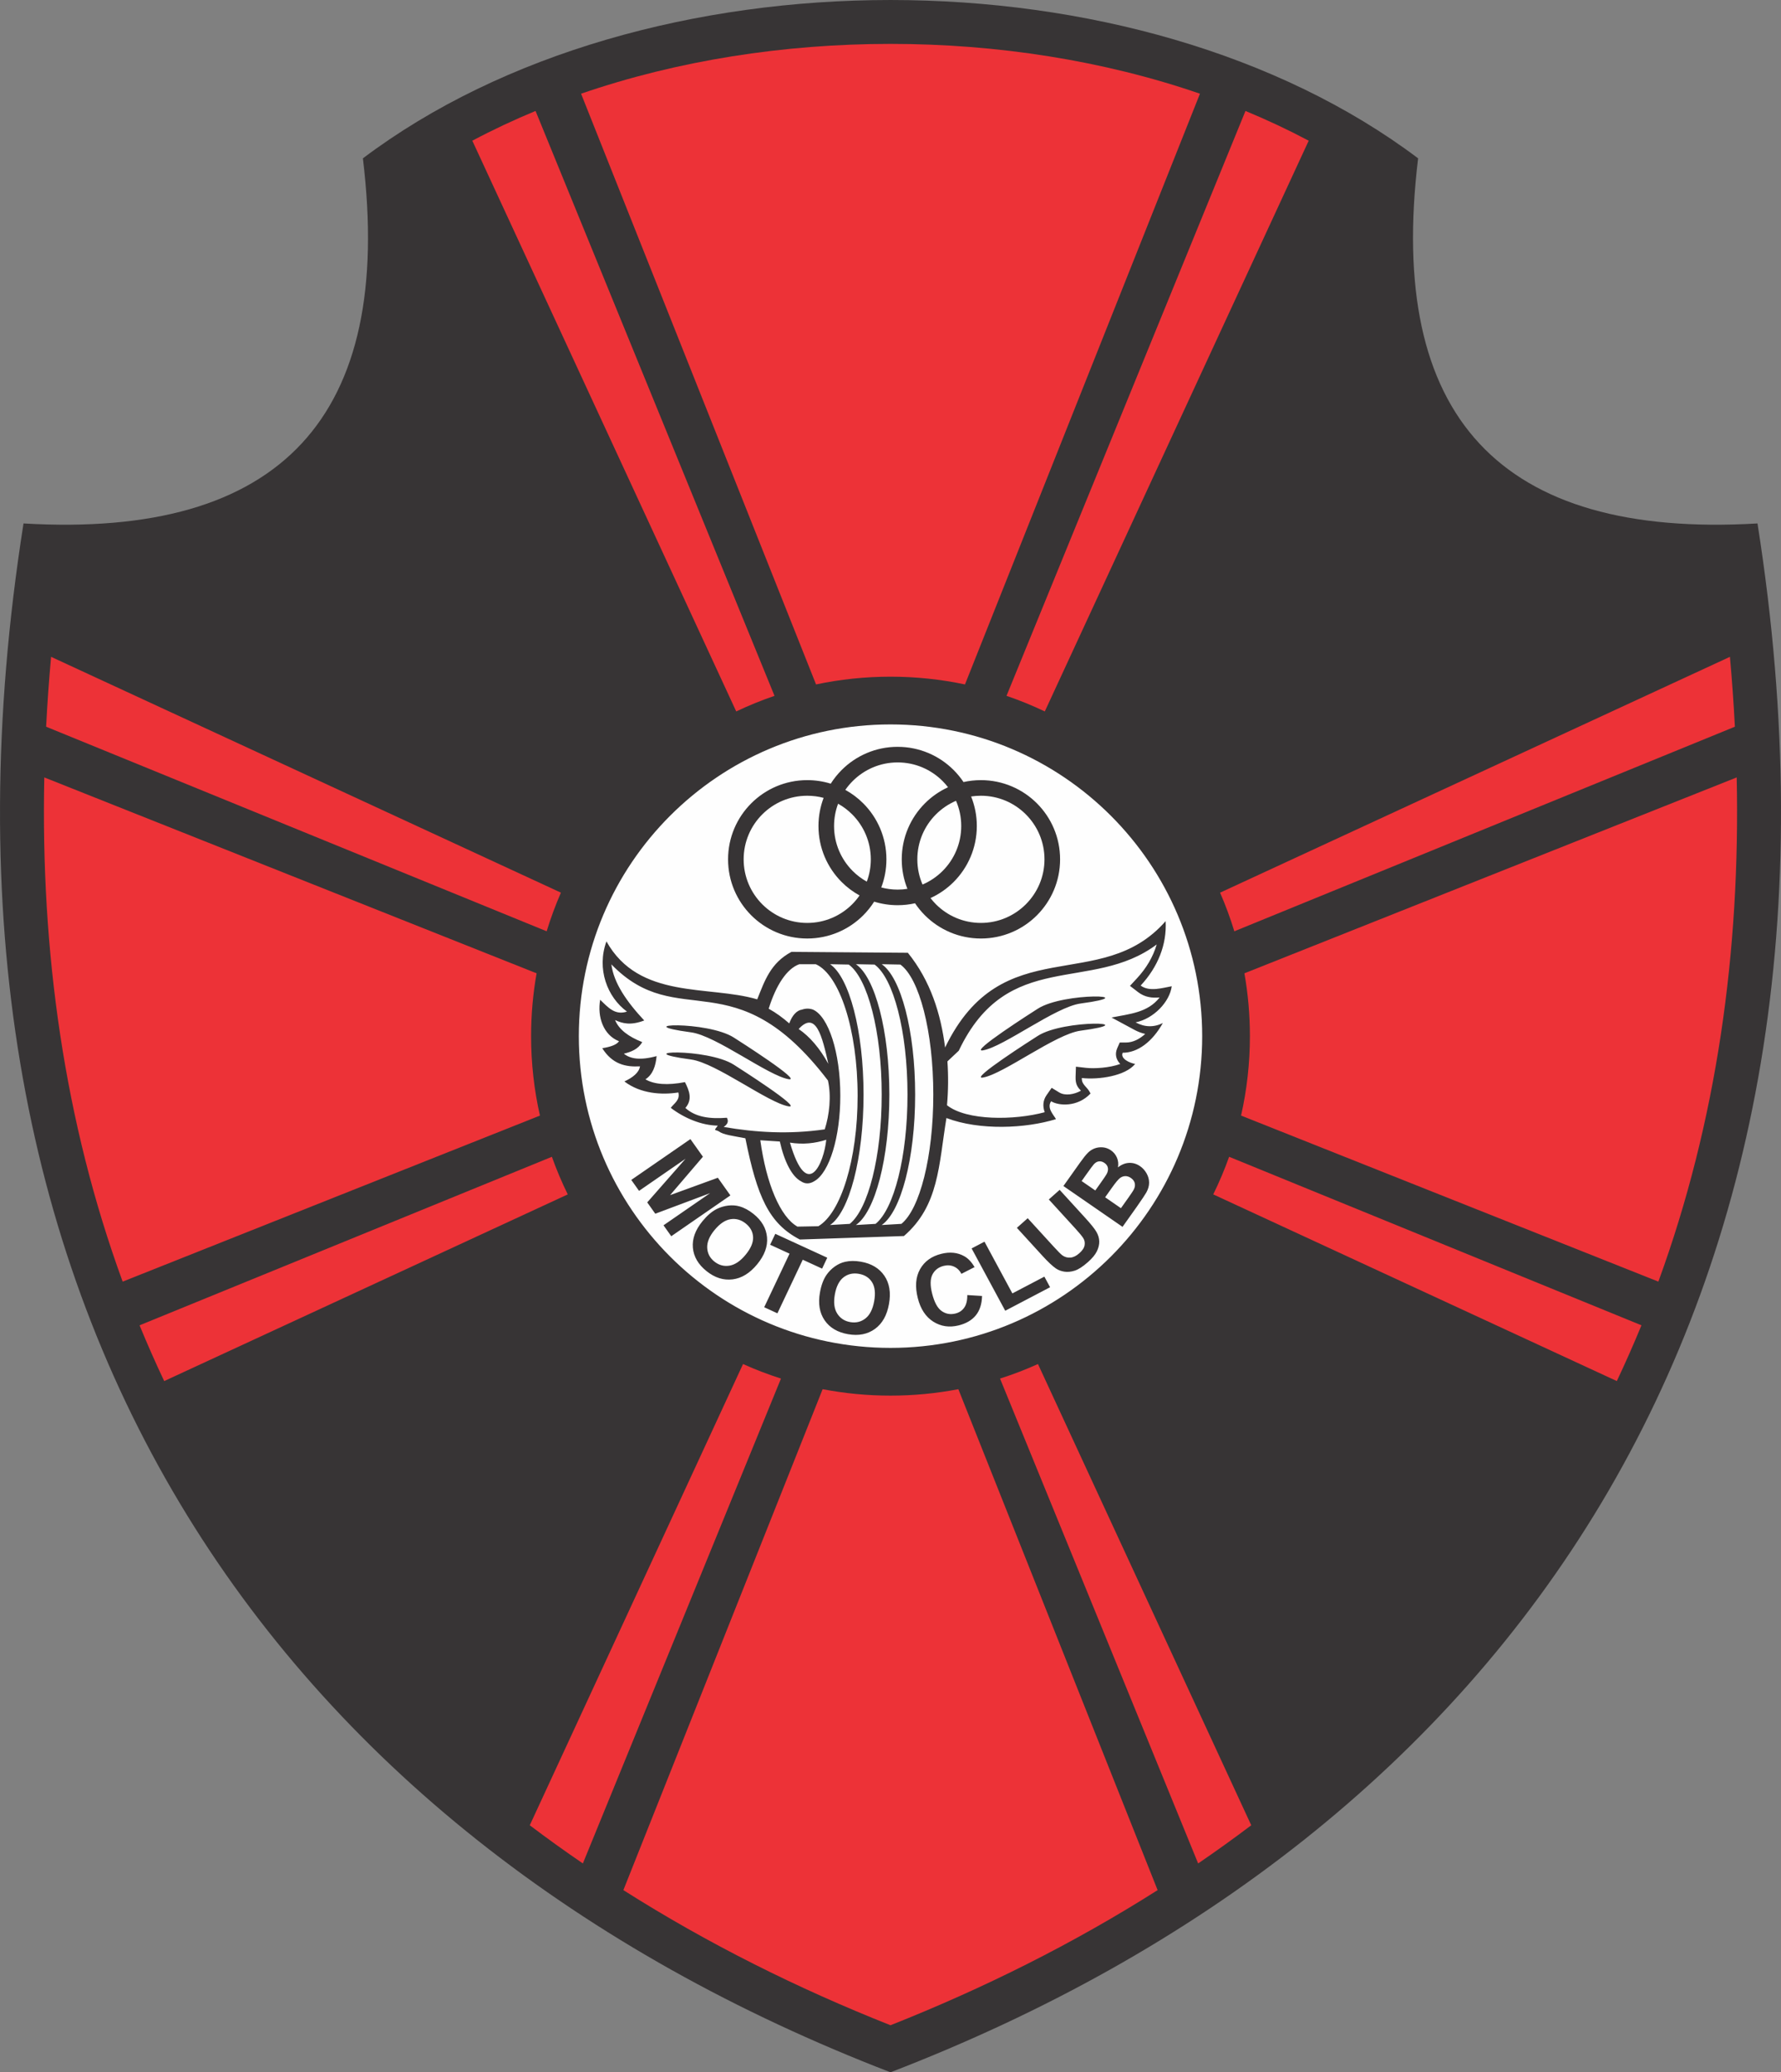 <?xml version="1.0" encoding="UTF-8"?>
<!DOCTYPE svg PUBLIC "-//W3C//DTD SVG 1.1//EN" "http://www.w3.org/Graphics/SVG/1.1/DTD/svg11.dtd">
<!-- Creator: CorelDRAW 2020 (64 Bit) -->
<svg xmlns="http://www.w3.org/2000/svg" xml:space="preserve" width="192.385mm" height="223.814mm" version="1.1" style="shape-rendering:geometricPrecision; text-rendering:geometricPrecision; image-rendering:optimizeQuality; fill-rule:evenodd; clip-rule:evenodd"
viewBox="0 0 1898.57 2208.73"
 xmlns:xlink="http://www.w3.org/1999/xlink"
 xmlns:xodm="http://www.corel.com/coreldraw/odm/2003">
 <rect x="0" y="0" width="1898.57" height="2208.73" fill="#808080" stroke="none"/>
 <defs>
  <style type="text/css">
   <![CDATA[
    .fil2 {fill:#FEFEFE}
    .fil0 {fill:#373435}
    .fil1 {fill:#ED3237}
   ]]>
  </style>
 </defs>
 <g id="Camada_x0020_1">
  <g id="_2005462546528">
   <path class="fil0" d="M949.29 2208.73c-656.79,-252.87 -1055.95,-815.16 -924.22,-1650.82 274.64,16.21 395.23,-113.5 361.78,-389.14 298.6,-225.01 826.28,-225.02 1124.88,0 -33.44,275.64 87.15,405.35 361.78,389.14 131.73,835.66 -267.43,1397.96 -924.22,1650.82z"/>
   <path class="fil1" d="M1310.26 1232.95l439.55 179.61c-8.21,19.98 -16.97,39.79 -26.25,59.43l-430.22 -198.96c6.37,-12.96 12.02,-26.34 16.92,-40.07zm-9.63 -281.52l543.5 -251.35c2.24,24.86 4.01,49.7 5.27,74.49l-533.58 218.03c-4.3,-14.09 -9.38,-27.82 -15.2,-41.17zm-1246.18 -251.35c-2.24,24.86 -4.01,49.7 -5.28,74.49l533.58 218.03c4.29,-14.09 9.38,-27.82 15.2,-41.17l-543.49 -251.35zm533.87 532.88l-439.54 179.61c8.21,19.98 16.97,39.79 26.25,59.43l430.21 -198.96c-6.37,-12.96 -12.02,-26.34 -16.92,-40.07zm-541.1 -404.36c-3.9,185.04 21.18,366.72 83.53,537.41l444.83 -176.97c-6.16,-27.24 -9.42,-55.57 -9.42,-84.67 0,-22.85 2.01,-45.23 5.86,-66.98l-524.79 -208.78zm517.52 1116.84c18.54,14.01 37.41,27.58 56.61,40.69l211.18 -516.79c-13.83,-4.43 -27.33,-9.6 -40.43,-15.5l-227.35 491.6zm501.32 -476.1l211.18 516.79c19.19,-13.12 38.07,-26.68 56.6,-40.69l-227.35 -491.6c-13.1,5.9 -26.6,11.08 -40.43,15.5zm-401.52 545.23c89.61,56.86 185.35,104.64 284.75,144.01 99.4,-39.37 195.14,-87.15 284.75,-144.01l-212.42 -533.92c-23.42,4.49 -47.61,6.86 -72.34,6.86 -24.74,0 -48.91,-2.37 -72.34,-6.86l-212.42 533.93zm1103.3 -648.56c62.35,-170.69 87.43,-352.38 83.52,-537.41l-524.8 208.78c3.84,21.75 5.86,44.13 5.86,66.98 0,29.1 -3.27,57.43 -9.42,84.67l444.84 176.97zm-372.75 -1216.05c-21.7,-11.53 -44.21,-22.1 -67.4,-31.71l-0.23 0.57 -254.51 622.83c13.99,4.77 27.61,10.33 40.82,16.62l281.33 -608.32zm-569.45 591.69l-254.51 -622.83 -0.23 -0.57c-23.19,9.61 -45.7,20.18 -67.4,31.71l281.33 608.32c13.21,-6.29 26.83,-11.86 40.82,-16.62zm453.52 -641.78c-205.63,-70.79 -454.1,-70.79 -659.73,0l21.37 53.71 229.12 575.91c25.61,-5.4 52.16,-8.26 79.38,-8.26 27.22,0 53.77,2.86 79.38,8.26l229.12 -575.91 21.37 -53.71z"/>
   <path class="fil2" d="M672.95 1257.6l63.03 -43.5 13.34 18.78 -35 40.95 50.91 -18.54 13.37 18.82 -63.03 43.51 -8.27 -11.64 49.62 -34.25 -58.38 21.91 -8.58 -12.08 40.88 -46.54 -49.61 34.25 -8.27 -11.65zm75.96 43.93c4.94,-6.01 9.98,-10.32 15.15,-12.95 3.82,-1.9 7.9,-3.12 12.21,-3.64 4.3,-0.49 8.34,-0.21 12.08,0.88 5.01,1.41 9.93,4.06 14.8,7.96 8.81,7.03 13.65,15.35 14.51,24.97 0.87,9.6 -2.64,19.21 -10.52,28.8 -7.83,9.53 -16.57,14.87 -26.23,16.05 -9.66,1.18 -18.89,-1.73 -27.66,-8.73 -8.9,-7.1 -13.77,-15.43 -14.63,-24.95 -0.85,-9.54 2.58,-19 10.28,-28.37zm12.76 9.53c-5.48,6.67 -8.07,12.99 -7.78,18.92 0.3,5.95 2.86,10.83 7.68,14.67 4.8,3.83 10.15,5.29 16.07,4.33 5.88,-0.96 11.63,-4.85 17.25,-11.69 5.54,-6.75 8.18,-12.99 7.92,-18.71 -0.27,-5.72 -2.91,-10.57 -7.87,-14.54 -4.99,-3.98 -10.39,-5.49 -16.19,-4.56 -5.8,0.94 -11.49,4.79 -17.07,11.58zm52.97 82.25l27.02 -57.11 -20.69 -9.51 5.5 -11.64 55.41 25.47 -5.5 11.63 -20.63 -9.48 -27.02 57.11 -14.09 -6.48zm59.46 -15.83c1.36,-7.61 3.65,-13.8 6.89,-18.56 2.41,-3.49 5.37,-6.51 8.89,-9.02 3.52,-2.49 7.19,-4.17 10.99,-5.01 5.08,-1.17 10.69,-1.19 16.86,-0.12 11.17,1.94 19.48,6.9 24.97,14.9 5.49,7.98 7.14,18.06 4.96,30.22 -2.16,12.07 -7.18,20.92 -15.05,26.58 -7.87,5.64 -17.37,7.51 -28.49,5.57 -11.27,-1.96 -19.63,-6.91 -25.07,-14.83 -5.43,-7.94 -7.08,-17.86 -4.96,-29.74zm15.85 2.24c-1.52,8.45 -0.67,15.21 2.5,20.27 3.19,5.06 7.83,8.1 13.93,9.16 6.09,1.06 11.49,-0.23 16.18,-3.9 4.68,-3.66 7.79,-9.79 9.34,-18.45 1.53,-8.56 0.76,-15.27 -2.28,-20.16 -3.06,-4.87 -7.74,-7.85 -14.04,-8.95 -6.32,-1.1 -11.78,0.16 -16.4,3.75 -4.61,3.6 -7.7,9.67 -9.23,18.28zm141.17 0.61l15.75 0.97c-0.21,8.58 -2.42,15.46 -6.65,20.65 -4.21,5.17 -10.34,8.75 -18.35,10.72 -9.91,2.43 -18.9,1.09 -26.97,-4 -8.07,-5.12 -13.58,-13.46 -16.51,-25.03 -3.1,-12.25 -2.29,-22.55 2.41,-30.91 4.7,-8.34 12.27,-13.81 22.74,-16.38 9.13,-2.25 17.22,-1.41 24.27,2.51 4.2,2.3 7.88,6.2 11.09,11.67l-14.05 7.18c-1.84,-3.61 -4.44,-6.17 -7.82,-7.69 -3.36,-1.52 -7.05,-1.78 -11.04,-0.8 -5.52,1.36 -9.53,4.42 -11.98,9.19 -2.45,4.76 -2.57,11.52 -0.35,20.29 2.35,9.3 5.71,15.52 10.12,18.62 4.39,3.13 9.31,4.01 14.73,2.68 4.01,-0.99 7.14,-3.08 9.39,-6.31 2.25,-3.21 3.32,-7.67 3.23,-13.37zm40.47 16.71l-35.83 -66.42 13.71 -7.19 29.74 55.13 34.1 -17.87 6.09 11.29 -47.82 25.06zm12.42 -88.37l11.54 -10.25 27.88 30.52c4.42,4.84 7.45,7.86 9.03,9.04 2.6,1.87 5.48,2.67 8.59,2.42 3.15,-0.25 6.33,-1.81 9.55,-4.67 3.28,-2.91 5.16,-5.76 5.61,-8.57 0.47,-2.78 -0.02,-5.3 -1.44,-7.51 -1.41,-2.23 -4.17,-5.57 -8.24,-10.03l-28.48 -31.18 11.54 -10.25 27.04 29.61c6.19,6.77 10.25,11.82 12.17,15.17 1.92,3.35 2.92,6.71 3,10.13 0.08,3.41 -0.77,6.94 -2.52,10.56 -1.77,3.63 -4.93,7.46 -9.46,11.47 -5.46,4.85 -10.16,7.91 -14.12,9.16 -3.96,1.26 -7.66,1.61 -11.11,1.09 -3.44,-0.53 -6.43,-1.66 -8.94,-3.38 -3.71,-2.56 -8.43,-6.99 -14.2,-13.3l-27.47 -30.07zm49.6 -44.56l17.64 -24.84c3.49,-4.92 6.31,-8.45 8.45,-10.57 2.12,-2.13 4.52,-3.69 7.2,-4.69 2.68,-1 5.55,-1.37 8.65,-1.13 3.09,0.24 6.01,1.3 8.73,3.18 2.95,2.03 5.1,4.69 6.46,7.95 1.34,3.28 1.68,6.68 1.01,10.21 3.8,-3 7.78,-4.61 11.91,-4.78 4.15,-0.17 8.03,1 11.67,3.51 2.87,1.97 5.19,4.55 6.97,7.74 1.77,3.18 2.66,6.47 2.66,9.86 0.01,3.38 -0.99,6.88 -2.98,10.49 -1.26,2.23 -4.7,7.38 -10.33,15.43l-15.02 21.15 -63.02 -43.5zm19.41 -5.31l14.57 10.05 5.84 -8.22c3.47,-4.89 5.56,-7.98 6.25,-9.26 1.27,-2.31 1.72,-4.52 1.35,-6.61 -0.38,-2.09 -1.58,-3.83 -3.63,-5.24 -1.95,-1.35 -3.9,-1.92 -5.87,-1.71 -1.97,0.23 -3.83,1.29 -5.56,3.21 -1.03,1.14 -3.64,4.67 -7.83,10.57l-5.11 7.2zm25.06 17.3l16.85 11.63 8.24 -11.6c3.22,-4.53 5.14,-7.48 5.73,-8.87 0.99,-2.1 1.22,-4.2 0.73,-6.29 -0.51,-2.09 -1.87,-3.92 -4.1,-5.46 -1.89,-1.31 -3.82,-1.95 -5.78,-1.96 -1.97,0 -3.86,0.63 -5.67,1.92 -1.81,1.3 -4.75,4.81 -8.8,10.51l-7.19 10.12zm-273.3 -248.04c20.11,14.57 35.11,71.11 35.11,138.61 0,66.27 -14.46,121.97 -34.02,137.76l-21 1.23c20.39,-13.9 35.68,-70.85 35.68,-138.99 0,-68.13 -15.28,-125.09 -35.68,-139l19.9 0.39zm27.51 0c20.11,14.57 35.11,71.11 35.11,138.61 0,66.27 -14.46,121.97 -34.02,137.76l-20.99 1.23c20.39,-13.9 35.67,-70.85 35.67,-138.99 0,-68.13 -15.28,-125.09 -35.67,-139l19.9 0.39zm27.51 0c20.12,14.57 35.11,71.11 35.11,138.61 0,66.27 -14.46,121.97 -34.02,137.76l-21 1.23c20.39,-13.9 35.67,-70.85 35.67,-138.99 0,-68.13 -15.28,-125.09 -35.67,-139l19.9 0.39zm249.4 69.54c3.82,2.06 7.7,3.53 11.61,4.39 -5.87,5.34 -12.86,9.16 -20.64,9.16l-6.52 0 -2.63 5.97c-2.97,6.73 -1,12.5 3.16,16.9 -11.66,4.23 -27.8,5.11 -36.44,4.13l-10.8 -1.24 -0.35 10.86c-0.28,8.48 2.65,11.45 5.71,14.75 -7.18,3.99 -16.81,5.73 -23.19,1.83l-8.02 -4.9 -5.39 7.7c-4.03,5.75 -4.28,12.16 -2.01,18.28 -32.24,8.75 -83.29,9.2 -104.17,-7.43 1.37,-15.58 1.52,-31.17 0.45,-46.74l12.09 -11.38c52.03,-109.6 141.26,-60.96 211,-113.25 -3.88,13.35 -11.28,25.56 -21.05,36.1l-7.45 8.04 8.68 6.69c7.12,5.49 14.95,6.38 22.92,5.68 -12.74,16.42 -32.44,17.53 -51.23,21.38l24.28 13.08zm-57.38 -28.01c-26.6,3.56 -81.84,46.07 -103.89,49.91 -15.65,2.73 53.12,-41.03 58.33,-44.37 28.16,-18.03 115.09,-14.86 45.56,-5.55zm0 28.96c-26.6,3.57 -81.84,46.07 -103.89,49.92 -15.65,2.72 53.12,-41.03 58.33,-44.37 28.16,-18.03 115.09,-14.86 45.56,-5.55zm-341.32 116.76c6.38,46.48 21.31,81.78 39.59,92.06l22.25 -0.41c23.95,-14.01 41.89,-70.91 41.89,-138.94 0,-70.57 -19.29,-129.15 -44.59,-140.33l-17.58 0c-13.3,4.73 -24.85,22.36 -32.64,47.42 7.88,4.38 15.12,9.7 21.93,15.67 3,-8.34 7.86,-13.96 13.74,-14.75 3.84,-1.33 7.67,-1.33 11.5,0 16.55,7.31 29.18,45.65 29.18,91.82 0,44.52 -11.73,81.74 -27.41,90.91 -5.12,3.29 -9.98,3.38 -14.56,0.27 -9.61,-5.11 -17.71,-20.85 -22.49,-42.36l-20.82 -1.35zm72.11 -63.66c-99.89,-131.12 -159.28,-50.04 -230.89,-123.81 2.52,19.82 16.27,39.74 35.03,59.82 -14.64,5.57 -23.28,3.14 -31.09,-0.43 4.23,10.24 14.52,17.78 28.96,23.47 -4.39,7.69 -11.77,10.4 -19.59,12.37 6.68,5.33 16.89,7.47 34.92,2.56 -0.99,10.74 -4.11,19.71 -11.92,24.75 9.51,5.55 23.57,6.54 42.15,2.99 4.58,9.15 8.31,18.41 0.44,27.53 10.81,9.84 26.11,11.86 44.27,10.44 2.43,4.69 -0.13,7.39 -3.41,9.81 33.92,5.83 69.26,8.11 107.72,2.56 4.92,-15.47 7.15,-35.34 3.41,-52.05zm-145.91 -22.38c26.61,3.57 81.85,46.07 103.89,49.91 15.65,2.73 -53.12,-41.03 -58.33,-44.37 -28.16,-18.03 -115.09,-14.86 -45.56,-5.55zm0 -28.96c26.61,3.56 81.85,46.07 103.89,49.92 15.65,2.72 -53.12,-41.04 -58.33,-44.37 -28.16,-18.03 -115.09,-14.86 -45.56,-5.55zm114.66 -3.56c18.44,-19.98 25.07,7.67 31.67,37.13 -9.21,-16.66 -19.77,-29.03 -31.67,-37.13zm-9.26 121.1c18.74,63.96 36.34,21.01 38.71,-3.05 -12.01,3.84 -24.84,5.26 -38.71,3.05zm107.19 -445.73c183.46,0 332.25,148.78 332.25,332.25 0,183.47 -148.79,332.26 -332.25,332.26 -183.47,0 -332.25,-148.78 -332.25,-332.26 0,-183.47 148.78,-332.25 332.25,-332.25zm7.61 23.85l0.02 0 0 0.03c23.3,0.01 44.42,9.47 59.69,24.74 3.91,3.91 7.42,8.19 10.51,12.8 5.95,-1.34 12.15,-2.03 18.5,-2.04l0 -0.03 0.07 0 0 0.03c23.3,0.01 44.42,9.47 59.69,24.74 15.24,15.24 24.68,36.32 24.69,59.61l0.03 0 0 0.07 -0.03 0c-0.01,23.3 -9.47,44.41 -24.74,59.69 -15.24,15.24 -36.32,24.67 -59.61,24.69l0 0.03 -0.07 0 0 -0.03c-23.31,-0.01 -44.42,-9.47 -59.69,-24.74 -3.91,-3.91 -7.44,-8.21 -10.52,-12.82 -5.95,1.34 -12.13,2.05 -18.48,2.05l0 0.03 -0.07 0 0 -0.03c-8.71,-0 -17.1,-1.33 -25.01,-3.78 -3.35,5.29 -7.29,10.19 -11.69,14.6 -15.24,15.24 -36.32,24.67 -59.61,24.69l0 0.03 -0.07 0 0 -0.03c-23.31,-0.01 -44.42,-9.47 -59.69,-24.74 -15.24,-15.25 -24.68,-36.32 -24.69,-59.61l-0.03 0 0 -0.07 0.03 0c0.01,-23.31 9.47,-44.42 24.74,-59.69 15.25,-15.24 36.33,-24.68 59.61,-24.69l0 -0.03 0.08 0 0 0.03c8.71,0 17.12,1.32 25.02,3.77 3.35,-5.29 7.27,-10.18 11.68,-14.59 15.25,-15.24 36.32,-24.68 59.61,-24.69l0 -0.03 0.05 0zm-40.59 158.43c-7.05,-3.87 -13.48,-8.7 -19.12,-14.34 -15.24,-15.25 -24.68,-36.33 -24.69,-59.61l-0.03 0 0 -0.08 0.03 0c0,-10.55 1.95,-20.66 5.49,-29.97 -5.57,-1.49 -11.42,-2.27 -17.45,-2.27l0 0.03 -0.08 0 0 -0.03c-18.67,0.01 -35.61,7.6 -47.87,19.87 -12.26,12.25 -19.85,29.19 -19.85,47.89l0.04 0 0 0.07 -0.04 0c0.01,18.67 7.61,35.61 19.87,47.88 12.25,12.25 29.19,19.85 47.88,19.85l0 -0.03 0.07 0 0 0.03c18.67,-0.01 35.61,-7.61 47.88,-19.87 2.89,-2.89 5.53,-6.05 7.86,-9.42zm-15.17 -112.51c7.04,3.87 13.46,8.72 19.09,14.36 15.23,15.24 24.68,36.32 24.69,59.61l0.03 0 0 0.07 -0.03 0c-0,10.55 -1.94,20.65 -5.48,29.96 5.57,1.48 11.41,2.28 17.44,2.28l0 -0.03 0.07 0 0 0.03c3.53,-0 6.99,-0.28 10.37,-0.81 -3.9,-9.71 -6.05,-20.3 -6.05,-31.41l-0.03 0 0 -0.07 0.03 0c0.01,-23.31 9.47,-44.42 24.74,-59.69 7.07,-7.07 15.39,-12.89 24.61,-17.11 -1.8,-2.33 -3.73,-4.54 -5.81,-6.62 -12.25,-12.26 -29.2,-19.85 -47.89,-19.85l0 0.04 -0.07 0 0 -0.04c-18.67,0.01 -35.61,7.61 -47.88,19.87 -2.89,2.89 -5.51,6.03 -7.84,9.4zm22.88 97.77c2.77,-7.39 4.28,-15.38 4.28,-23.73l-0.03 0 0 -0.07 0.03 0c-0.01,-18.67 -7.61,-35.61 -19.87,-47.87 -4.44,-4.44 -9.48,-8.28 -15.01,-11.35 -2.77,7.39 -4.29,15.39 -4.3,23.74l0.03 0 0 0.08 -0.03 0c0.01,18.67 7.6,35.61 19.87,47.88 4.44,4.43 9.49,8.26 15.02,11.33zm111.21 -90.74c3.91,9.71 6.07,20.32 6.07,31.43l0.03 0 0 0.07 -0.03 0c-0.01,23.3 -9.47,44.41 -24.74,59.68 -7.07,7.07 -15.4,12.88 -24.63,17.09 1.79,2.33 3.75,4.55 5.82,6.64 12.25,12.25 29.19,19.85 47.89,19.85l0 -0.03 0.07 0 0 0.03c18.67,-0.01 35.61,-7.61 47.88,-19.87 12.25,-12.25 19.85,-29.19 19.85,-47.89l-0.03 0 0 -0.07 0.03 0c-0.01,-18.67 -7.61,-35.61 -19.87,-47.87 -12.25,-12.26 -29.2,-19.85 -47.89,-19.85l0 0.03 -0.07 0 0 -0.03c-3.53,0 -7,0.27 -10.39,0.79zm-16.1 4.6c-8.04,3.43 -15.29,8.38 -21.39,14.47 -12.26,12.25 -19.85,29.19 -19.85,47.89l0.03 0 0 0.07 -0.03 0c0,9.52 1.98,18.59 5.54,26.81 8.05,-3.43 15.3,-8.37 21.4,-14.46 12.26,-12.25 19.85,-29.19 19.85,-47.89l-0.03 0 0 -0.07 0.03 0c-0,-9.52 -1.98,-18.59 -5.55,-26.82zm-372.66 149.85c34.92,62.42 108.93,46.47 160.74,61.77 7.96,-19.77 14.04,-38.58 36.47,-50.61 41.91,0.33 82.19,0.65 124.11,0.98 24.15,29.79 35.18,65.21 39.69,100.97 61.02,-126.27 165.68,-55.49 235.1,-134.7 1.36,24.9 -8.13,48.71 -26.61,68.65 9.17,7.08 23.93,2.35 33.12,0.74 -2.13,16.41 -19.01,34.53 -38.52,38.52 9.67,5.21 19.35,5.46 29.02,0.74 -11.16,19.85 -26.67,31.63 -42.79,31.63 -2.79,6.33 7.5,10.91 13.26,11.92 -10.29,12.9 -39.1,17.04 -56.83,15.01 -0.25,7.69 5.8,8.84 9.28,16.53 -13.85,14.67 -33.89,13.2 -41.98,8.26 -5.07,7.24 3.04,14.87 5.13,19.04 -32.43,10.01 -81.27,12.26 -116.76,-1.18 -8.23,50.17 -7.91,93.44 -45.3,125.77 -37,1.24 -73.99,2.48 -110.98,3.72 -32.95,-17.06 -45.48,-45.5 -58.05,-107.91 -13.72,-2.66 -23.44,-3.69 -28.38,-7.4 -4.21,-2.26 -5.69,0.12 -1.02,-6.08 -17.55,-0.28 -35.8,-8.04 -50.14,-18.95 3.54,-4.77 10.15,-8.28 8.1,-16.4 -17.36,2.77 -40.19,1.49 -57.54,-11.74 8.61,-3.97 15.69,-9.33 16.62,-16.08 -15.22,0.84 -29.46,-2.24 -40.19,-19.35 9.1,-1.44 15.47,-3.78 17.86,-7.44 -16.62,-6.46 -23.32,-25.84 -20.09,-44.19 8.44,8.18 15.82,16.82 28.56,12.61 -21.09,-15.38 -32.54,-45.57 -21.87,-74.84z"/>
  </g>
 </g>
</svg>
